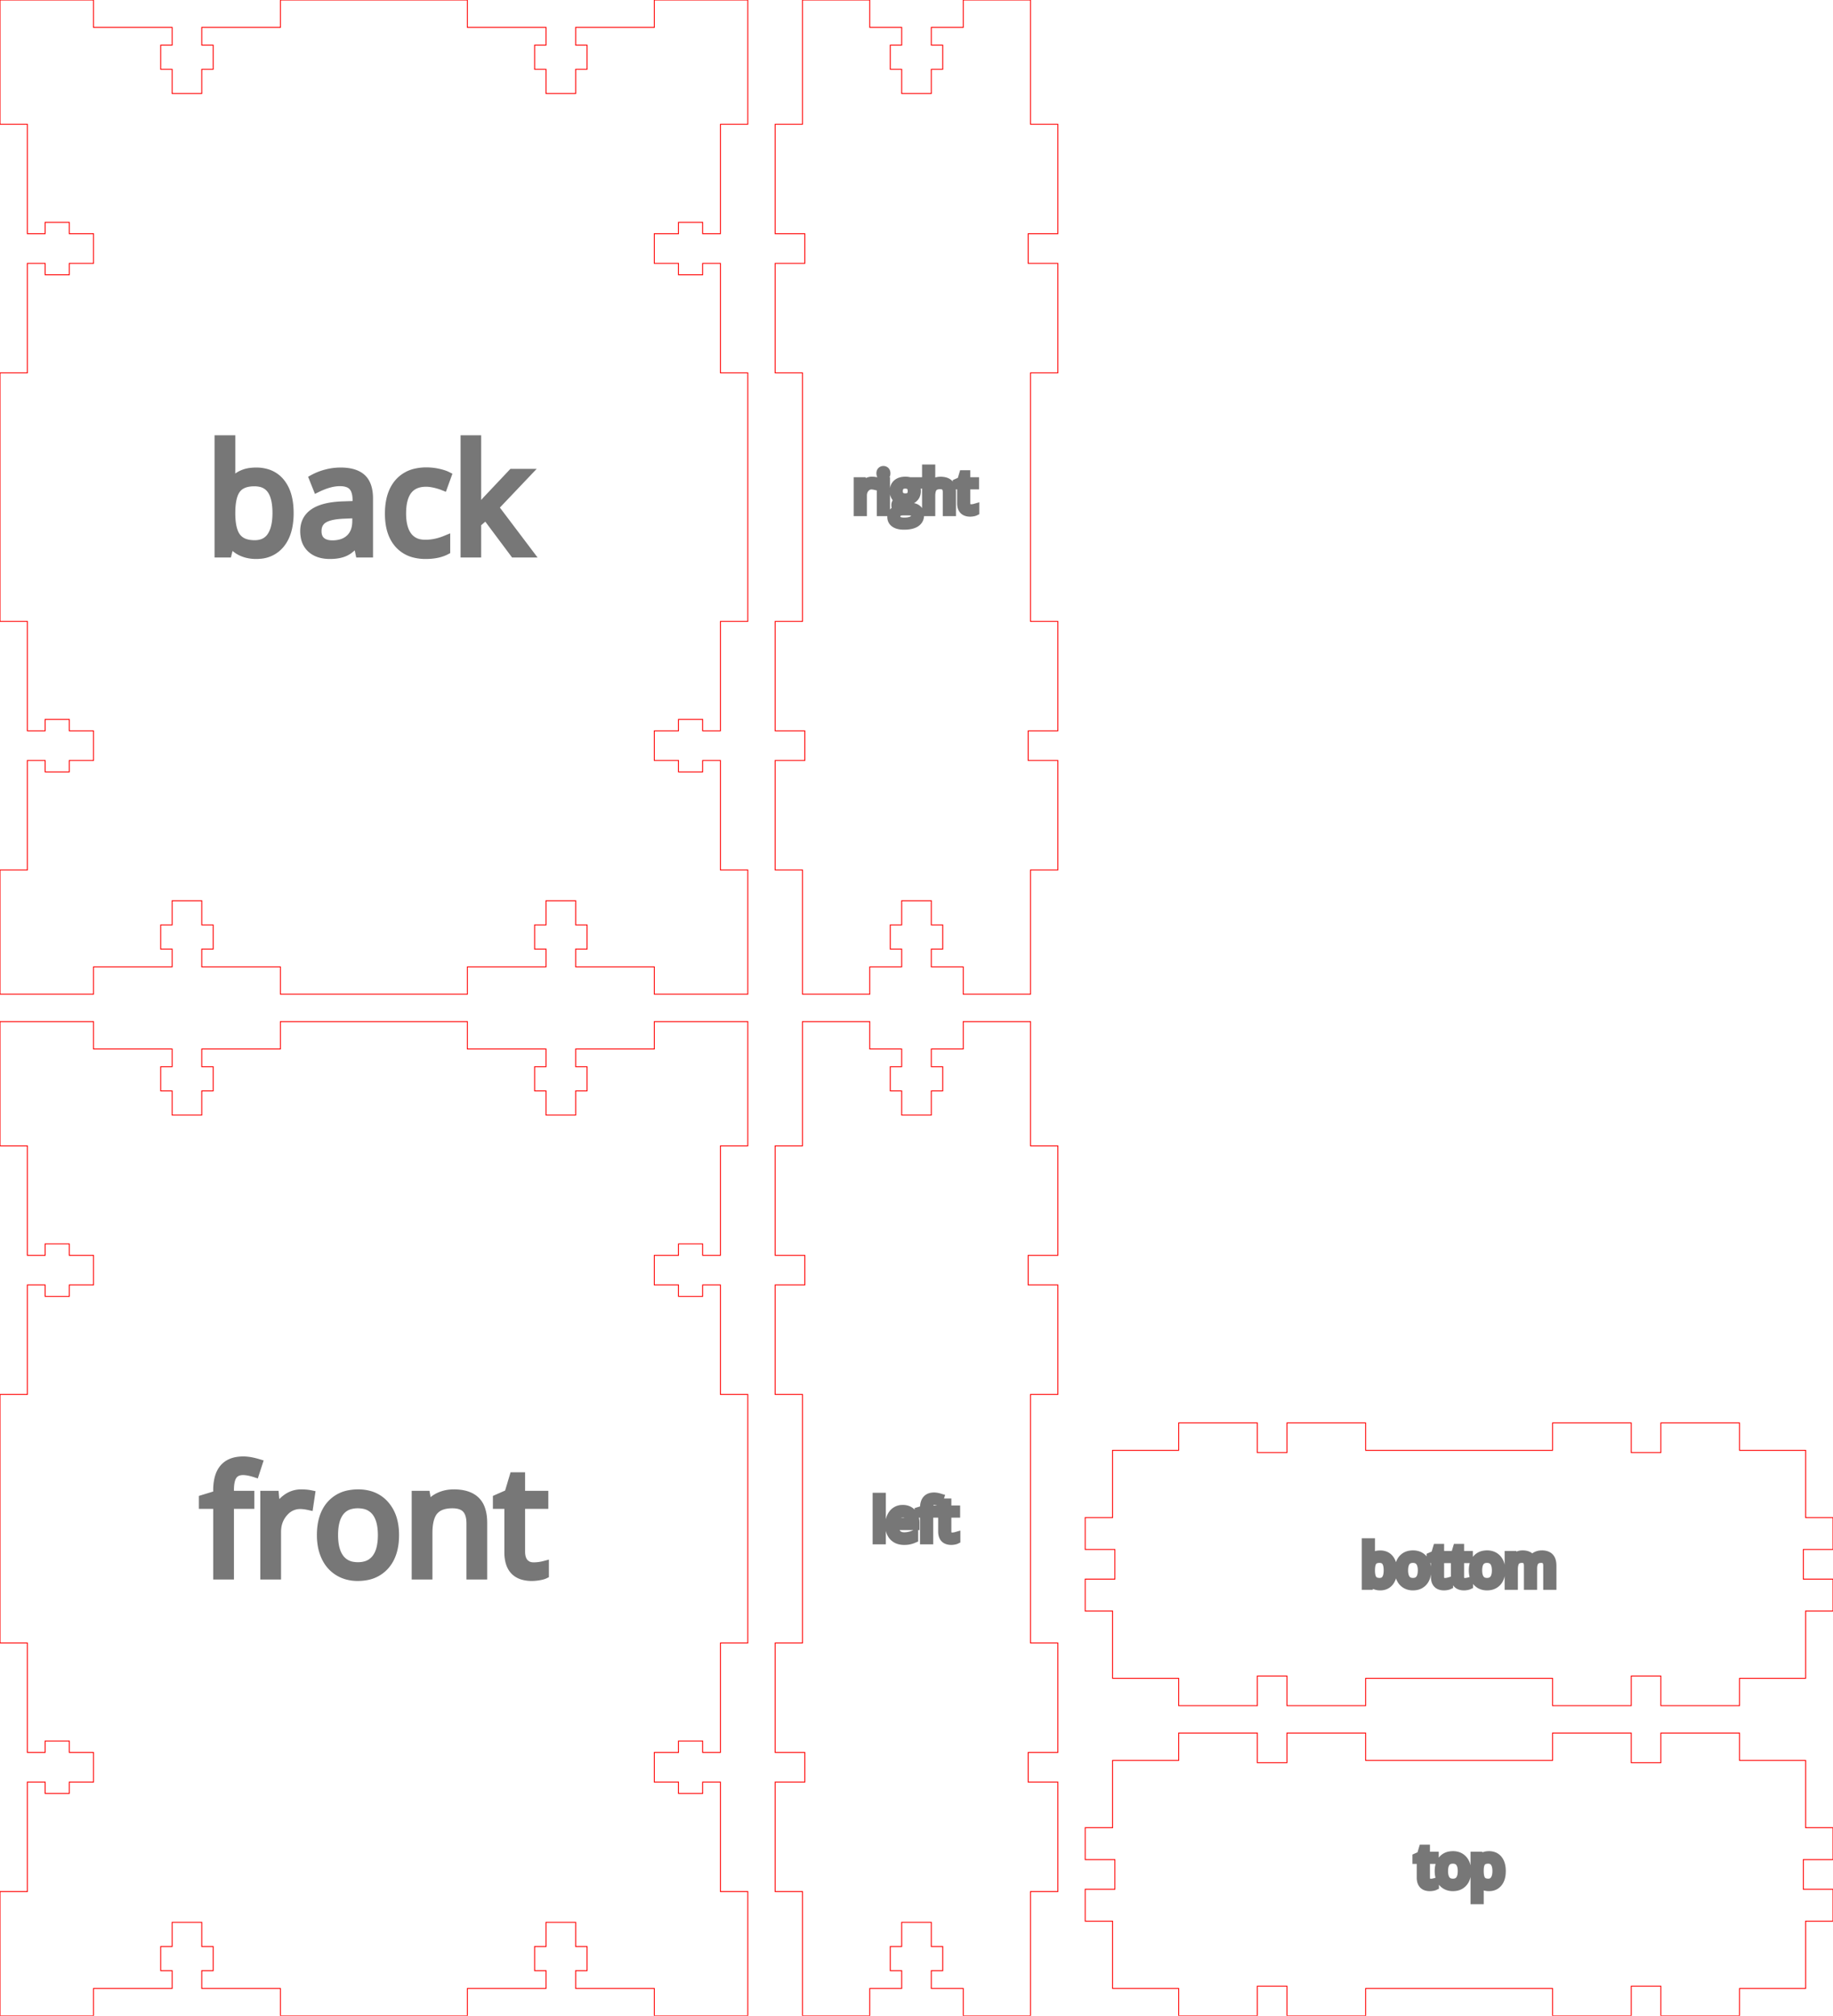 <svg width="201mm" height="221mm" viewBox="0 0 201 221" xmlns="http://www.w3.org/2000/svg" version="1.1" preserveAspectRatio="xMidYMid meet"><g id="svgGroup" stroke-linecap="round" fill-rule="evenodd" font-size="9pt" stroke="#000" stroke-width="0.25mm" fill="none" style="stroke:#000;stroke-width:0.25mm;fill:none"><path d="M 0 112 L 0 125.625 L 3 125.625 L 3 137.625 L 4.95 137.625 L 4.95 136.375 L 7.6 136.375 L 7.6 137.625 L 10.25 137.625 L 10.25 140.875 L 7.6 140.875 L 7.6 142.125 L 4.95 142.125 L 4.95 140.875 L 3 140.875 L 3 152.875 L 0 152.875 L 0 180.125 L 3 180.125 L 3 192.125 L 4.95 192.125 L 4.95 190.875 L 7.6 190.875 L 7.6 192.125 L 10.25 192.125 L 10.25 195.375 L 7.6 195.375 L 7.6 196.625 L 4.95 196.625 L 4.95 195.375 L 3 195.375 L 3 207.375 L 0 207.375 L 0 221 L 10.25 221 L 10.25 218 L 18.875 218 L 18.875 216.05 L 17.625 216.05 L 17.625 213.4 L 18.875 213.4 L 18.875 210.75 L 22.125 210.75 L 22.125 213.4 L 23.375 213.4 L 23.375 216.05 L 22.125 216.05 L 22.125 218 L 30.75 218 L 30.75 221 L 51.25 221 L 51.25 218 L 59.875 218 L 59.875 216.05 L 58.625 216.05 L 58.625 213.4 L 59.875 213.4 L 59.875 210.75 L 63.125 210.75 L 63.125 213.4 L 64.375 213.4 L 64.375 216.05 L 63.125 216.05 L 63.125 218 L 71.75 218 L 71.75 221 L 82 221 L 82 207.375 L 79 207.375 L 79 195.375 L 77.05 195.375 L 77.05 196.625 L 74.4 196.625 L 74.4 195.375 L 71.75 195.375 L 71.75 192.125 L 74.4 192.125 L 74.4 190.875 L 77.05 190.875 L 77.05 192.125 L 79 192.125 L 79 180.125 L 82 180.125 L 82 152.875 L 79 152.875 L 79 140.875 L 77.05 140.875 L 77.05 142.125 L 74.4 142.125 L 74.4 140.875 L 71.75 140.875 L 71.75 137.625 L 74.4 137.625 L 74.4 136.375 L 77.05 136.375 L 77.05 137.625 L 79 137.625 L 79 125.625 L 82 125.625 L 82 112 L 71.75 112 L 71.75 115 L 63.125 115 L 63.125 116.95 L 64.375 116.95 L 64.375 119.6 L 63.125 119.6 L 63.125 122.25 L 59.875 122.25 L 59.875 119.6 L 58.625 119.6 L 58.625 116.95 L 59.875 116.95 L 59.875 115 L 51.25 115 L 51.25 112 L 30.75 112 L 30.75 115 L 22.125 115 L 22.125 116.95 L 23.375 116.95 L 23.375 119.6 L 22.125 119.6 L 22.125 122.25 L 18.875 122.25 L 18.875 119.6 L 17.625 119.6 L 17.625 116.95 L 18.875 116.95 L 18.875 115 L 10.25 115 L 10.25 112 L 0 112 Z" id="front_outsideCutPath" stroke="#FF0000" stroke-width="0.1" style="stroke:#FF0000;stroke-width:0.1" vector-effect="non-scaling-stroke"/><path d="M 52.952 172.694 L 51.622 172.694 L 51.622 167.016 Q 51.622 165.943 51.134 165.415 Q 50.645 164.886 49.604 164.886 Q 48.227 164.886 47.586 165.631 Q 46.946 166.376 46.946 168.089 L 46.946 172.694 L 45.617 172.694 L 45.617 163.917 L 46.698 163.917 L 46.914 165.118 L 46.978 165.118 A 2.692 2.692 0 0 1 48.032 164.159 A 3.237 3.237 0 0 1 48.123 164.113 A 3.6 3.6 0 0 1 49.404 163.772 A 4.353 4.353 0 0 1 49.765 163.757 A 5.248 5.248 0 0 1 50.658 163.828 Q 51.594 163.99 52.151 164.522 A 2.304 2.304 0 0 1 52.712 165.403 Q 52.847 165.766 52.906 166.216 A 5.801 5.801 0 0 1 52.952 166.968 L 52.952 172.694 Z M 27.415 163.917 L 27.415 164.95 L 25.181 164.95 L 25.181 172.694 L 23.851 172.694 L 23.851 164.95 L 22.282 164.95 L 22.282 164.35 L 23.851 163.869 L 23.851 163.381 A 5.388 5.388 0 0 1 23.977 162.16 Q 24.366 160.495 25.958 160.206 A 4.04 4.04 0 0 1 26.678 160.146 A 4.281 4.281 0 0 1 27.284 160.192 Q 27.578 160.234 27.906 160.315 A 8.605 8.605 0 0 1 28.312 160.426 L 27.967 161.491 Q 27.421 161.315 26.988 161.264 A 2.859 2.859 0 0 0 26.654 161.243 A 1.793 1.793 0 0 0 26.222 161.292 A 1.151 1.151 0 0 0 25.541 161.743 Q 25.181 162.244 25.181 163.349 L 25.181 163.917 L 27.415 163.917 Z M 59.718 171.597 L 59.718 172.614 Q 59.523 172.708 59.161 172.772 A 4.971 4.971 0 0 1 59.082 172.786 A 5.762 5.762 0 0 1 58.706 172.835 Q 58.529 172.852 58.37 172.854 A 3.405 3.405 0 0 1 58.325 172.854 A 3.472 3.472 0 0 1 57.302 172.716 Q 56.177 172.369 55.883 171.148 A 4.178 4.178 0 0 1 55.778 170.171 L 55.778 164.95 L 54.521 164.95 L 54.521 164.31 L 55.778 163.757 L 56.339 161.883 L 57.108 161.883 L 57.108 163.917 L 59.654 163.917 L 59.654 164.95 L 57.108 164.95 L 57.108 170.115 A 2.677 2.677 0 0 0 57.146 170.585 Q 57.192 170.843 57.294 171.048 A 1.289 1.289 0 0 0 57.484 171.333 A 1.235 1.235 0 0 0 58.243 171.737 A 1.777 1.777 0 0 0 58.517 171.757 Q 58.869 171.757 59.198 171.705 Q 59.511 171.655 59.7 171.602 A 1.996 1.996 0 0 0 59.718 171.597 Z M 34.069 163.853 L 33.885 165.086 Q 33.341 164.966 32.924 164.966 A 2.303 2.303 0 0 0 31.222 165.701 A 3.151 3.151 0 0 0 31.102 165.831 A 3.036 3.036 0 0 0 30.37 167.536 A 4.035 4.035 0 0 0 30.346 167.985 L 30.346 172.694 L 29.016 172.694 L 29.016 163.917 L 30.113 163.917 L 30.266 165.543 L 30.33 165.543 A 4.489 4.489 0 0 1 30.832 164.826 A 3.429 3.429 0 0 1 31.507 164.222 A 2.65 2.65 0 0 1 33.02 163.757 Q 33.605 163.757 34.069 163.853 Z M 43.286 168.298 Q 43.286 170.444 42.205 171.649 A 3.544 3.544 0 0 1 40.12 172.779 A 5.162 5.162 0 0 1 39.218 172.854 A 4.269 4.269 0 0 1 37.978 172.679 A 3.701 3.701 0 0 1 37.128 172.301 A 3.599 3.599 0 0 1 35.816 170.905 A 4.369 4.369 0 0 1 35.719 170.716 A 4.918 4.918 0 0 1 35.306 169.375 A 6.65 6.65 0 0 1 35.222 168.298 Q 35.222 166.151 36.295 164.954 A 3.516 3.516 0 0 1 38.347 163.837 A 5.163 5.163 0 0 1 39.274 163.757 A 4.467 4.467 0 0 1 40.586 163.94 A 3.48 3.48 0 0 1 42.201 164.982 A 4.139 4.139 0 0 1 43.105 166.735 Q 43.286 167.444 43.286 168.298 Z M 36.6 168.298 A 6.732 6.732 0 0 0 36.664 169.259 Q 36.734 169.747 36.883 170.143 A 2.789 2.789 0 0 0 37.272 170.86 A 2.179 2.179 0 0 0 38.691 171.696 A 3.301 3.301 0 0 0 39.25 171.741 A 3.088 3.088 0 0 0 40.065 171.64 A 2.149 2.149 0 0 0 41.232 170.864 A 2.854 2.854 0 0 0 41.677 169.999 Q 41.909 169.288 41.909 168.298 Q 41.909 166.624 41.232 165.755 A 2.187 2.187 0 0 0 39.873 164.944 A 3.353 3.353 0 0 0 39.234 164.886 A 3.164 3.164 0 0 0 38.447 164.979 A 2.117 2.117 0 0 0 37.264 165.743 A 2.748 2.748 0 0 0 36.837 166.569 Q 36.6 167.283 36.6 168.298 Z" id="front_labelLayer" stroke="#777777" fill="#777777" style="stroke:#777777;fill:#777777" vector-effect="non-scaling-stroke"/><path d="M 88 112 L 88 125.625 L 85 125.625 L 85 137.625 L 88.25 137.625 L 88.25 139.25 L 88.25 140.875 L 85 140.875 L 85 152.875 L 88 152.875 L 88 180.125 L 85 180.125 L 85 192.125 L 88.25 192.125 L 88.25 193.75 L 88.25 195.375 L 85 195.375 L 85 207.375 L 88 207.375 L 88 221 L 95.375 221 L 95.375 218 L 98.875 218 L 98.875 216.05 L 97.625 216.05 L 97.625 213.4 L 98.875 213.4 L 98.875 210.75 L 102.125 210.75 L 102.125 213.4 L 103.375 213.4 L 103.375 216.05 L 102.125 216.05 L 102.125 218 L 105.625 218 L 105.625 221 L 113 221 L 113 207.375 L 116 207.375 L 116 195.375 L 112.75 195.375 L 112.75 193.75 L 112.75 192.125 L 116 192.125 L 116 180.125 L 113 180.125 L 113 152.875 L 116 152.875 L 116 140.875 L 112.75 140.875 L 112.75 139.25 L 112.75 137.625 L 116 137.625 L 116 125.625 L 113 125.625 L 113 112 L 105.625 112 L 105.625 115 L 102.125 115 L 102.125 116.95 L 103.375 116.95 L 103.375 119.6 L 102.125 119.6 L 102.125 122.25 L 98.875 122.25 L 98.875 119.6 L 97.625 119.6 L 97.625 116.95 L 98.875 116.95 L 98.875 115 L 95.375 115 L 95.375 112 L 88 112 Z" id="left_outsideCutPath" stroke="#FF0000" stroke-width="0.1" style="stroke:#FF0000;stroke-width:0.1" vector-effect="non-scaling-stroke"/><path d="M 102.705 165.524 L 102.705 165.914 L 101.861 165.914 L 101.861 168.842 L 101.358 168.842 L 101.358 165.914 L 100.765 165.914 L 100.765 165.687 L 101.358 165.505 L 101.358 165.321 A 2.037 2.037 0 0 1 101.406 164.859 Q 101.553 164.23 102.155 164.121 A 1.527 1.527 0 0 1 102.427 164.098 A 1.618 1.618 0 0 1 102.656 164.115 Q 102.767 164.131 102.891 164.162 A 3.253 3.253 0 0 1 103.044 164.204 L 102.914 164.606 Q 102.708 164.54 102.544 164.52 A 1.081 1.081 0 0 0 102.418 164.512 A 0.678 0.678 0 0 0 102.254 164.531 A 0.435 0.435 0 0 0 101.997 164.702 Q 101.873 164.873 101.862 165.233 A 2.373 2.373 0 0 0 101.861 165.309 L 101.861 165.524 L 102.705 165.524 Z M 100.353 166.956 L 100.353 167.273 L 98.068 167.273 A 2.017 2.017 0 0 0 98.103 167.611 Q 98.139 167.795 98.212 167.94 A 0.944 0.944 0 0 0 98.363 168.16 A 0.913 0.913 0 0 0 98.842 168.431 A 1.384 1.384 0 0 0 99.151 168.463 A 2.654 2.654 0 0 0 100.145 168.266 A 3.043 3.043 0 0 0 100.211 168.239 L 100.211 168.687 Q 99.944 168.802 99.707 168.852 A 2.11 2.11 0 0 1 99.498 168.885 Q 99.394 168.896 99.278 168.9 A 4.094 4.094 0 0 1 99.133 168.902 A 1.953 1.953 0 0 1 98.644 168.844 A 1.383 1.383 0 0 1 97.972 168.454 A 1.479 1.479 0 0 1 97.618 167.804 Q 97.557 167.574 97.548 167.301 A 2.871 2.871 0 0 1 97.547 167.21 A 2.639 2.639 0 0 1 97.596 166.687 Q 97.686 166.242 97.942 165.935 A 1.288 1.288 0 0 1 98.88 165.467 A 1.777 1.777 0 0 1 99.003 165.463 A 1.531 1.531 0 0 1 99.434 165.521 A 1.165 1.165 0 0 1 99.99 165.873 Q 100.353 166.283 100.353 166.956 Z M 104.837 168.427 L 104.837 168.811 Q 104.763 168.847 104.626 168.871 A 1.877 1.877 0 0 1 104.596 168.876 A 2.178 2.178 0 0 1 104.454 168.895 Q 104.387 168.901 104.327 168.902 A 1.287 1.287 0 0 1 104.31 168.902 Q 103.347 168.902 103.347 167.888 L 103.347 165.914 L 102.872 165.914 L 102.872 165.672 L 103.347 165.463 L 103.559 164.755 L 103.85 164.755 L 103.85 165.524 L 104.812 165.524 L 104.812 165.914 L 103.85 165.914 L 103.85 167.867 A 1.012 1.012 0 0 0 103.864 168.044 Q 103.882 168.142 103.92 168.219 A 0.487 0.487 0 0 0 103.992 168.327 A 0.467 0.467 0 0 0 104.279 168.48 A 0.672 0.672 0 0 0 104.383 168.487 A 1.65 1.65 0 0 0 104.624 168.47 A 1.522 1.522 0 0 0 104.64 168.468 Q 104.764 168.448 104.837 168.427 Z M 96.666 164.131 L 96.666 168.842 L 96.163 168.842 L 96.163 164.131 L 96.666 164.131 Z M 98.08 166.865 L 99.814 166.865 A 1.712 1.712 0 0 0 99.794 166.589 Q 99.748 166.31 99.602 166.137 Q 99.39 165.884 98.997 165.884 A 0.991 0.991 0 0 0 98.711 165.923 A 0.765 0.765 0 0 0 98.36 166.144 A 0.993 0.993 0 0 0 98.162 166.477 Q 98.1 166.649 98.08 166.865 Z" id="left_labelLayer" stroke="#777777" fill="#777777" style="stroke:#777777;fill:#777777" vector-effect="non-scaling-stroke"/><path d="M 122 193 L 122 200.375 L 119 200.375 L 119 203.875 L 122.25 203.875 L 122.25 205.5 L 122.25 207.125 L 119 207.125 L 119 210.625 L 122 210.625 L 122 218 L 129.25 218 L 129.25 221 L 137.875 221 L 137.875 217.75 L 139.5 217.75 L 141.125 217.75 L 141.125 221 L 149.75 221 L 149.75 218 L 170.25 218 L 170.25 221 L 178.875 221 L 178.875 217.75 L 180.5 217.75 L 182.125 217.75 L 182.125 221 L 190.75 221 L 190.75 218 L 198 218 L 198 210.625 L 201 210.625 L 201 207.125 L 197.75 207.125 L 197.75 205.5 L 197.75 203.875 L 201 203.875 L 201 200.375 L 198 200.375 L 198 193 L 190.75 193 L 190.75 190 L 182.125 190 L 182.125 193.25 L 180.5 193.25 L 178.875 193.25 L 178.875 190 L 170.25 190 L 170.25 193 L 149.75 193 L 149.75 190 L 141.125 190 L 141.125 193.25 L 139.5 193.25 L 137.875 193.25 L 137.875 190 L 129.25 190 L 129.25 193 L 122 193 Z" id="top_outsideCutPath" stroke="#FF0000" stroke-width="0.1" style="stroke:#FF0000;stroke-width:0.1" vector-effect="non-scaling-stroke"/><path d="M 162.228 206.372 L 162.192 206.372 A 4.756 4.756 0 0 1 162.223 206.723 A 3.985 3.985 0 0 1 162.228 206.923 L 162.228 208.288 L 161.726 208.288 L 161.726 203.481 L 162.134 203.481 L 162.204 203.935 L 162.228 203.935 A 1.353 1.353 0 0 1 162.424 203.713 A 1.046 1.046 0 0 1 162.679 203.541 A 1.259 1.259 0 0 1 163.04 203.436 A 1.629 1.629 0 0 1 163.27 203.42 A 1.54 1.54 0 0 1 163.705 203.478 A 1.139 1.139 0 0 1 164.288 203.871 Q 164.581 204.24 164.635 204.851 A 3.272 3.272 0 0 1 164.647 205.137 Q 164.647 205.954 164.282 206.407 A 1.19 1.19 0 0 1 163.437 206.851 A 1.704 1.704 0 0 1 163.27 206.859 A 1.524 1.524 0 0 1 162.886 206.813 A 1.326 1.326 0 0 1 162.678 206.74 Q 162.41 206.62 162.228 206.372 Z M 157.318 206.384 L 157.318 206.768 Q 157.244 206.804 157.107 206.828 A 1.877 1.877 0 0 1 157.077 206.834 A 2.178 2.178 0 0 1 156.935 206.852 Q 156.868 206.858 156.808 206.859 A 1.287 1.287 0 0 1 156.791 206.859 Q 155.828 206.859 155.828 205.845 L 155.828 203.871 L 155.353 203.871 L 155.353 203.629 L 155.828 203.42 L 156.04 202.712 L 156.331 202.712 L 156.331 203.481 L 157.294 203.481 L 157.294 203.871 L 156.331 203.871 L 156.331 205.824 A 1.012 1.012 0 0 0 156.345 206.002 Q 156.363 206.099 156.401 206.176 A 0.487 0.487 0 0 0 156.473 206.284 A 0.467 0.467 0 0 0 156.76 206.437 A 0.672 0.672 0 0 0 156.864 206.445 A 1.65 1.65 0 0 0 157.105 206.427 A 1.522 1.522 0 0 0 157.121 206.425 Q 157.245 206.405 157.318 206.384 Z M 160.436 206.404 A 1.402 1.402 0 0 0 160.603 206.174 Q 160.845 205.761 160.845 205.137 Q 160.845 204.347 160.434 203.883 A 1.316 1.316 0 0 0 159.824 203.489 A 1.689 1.689 0 0 0 159.328 203.42 A 1.952 1.952 0 0 0 158.977 203.45 A 1.329 1.329 0 0 0 158.202 203.873 Q 157.796 204.325 157.796 205.137 A 2.514 2.514 0 0 0 157.828 205.544 A 1.859 1.859 0 0 0 157.984 206.051 A 1.652 1.652 0 0 0 158.02 206.123 A 1.361 1.361 0 0 0 158.517 206.65 A 1.399 1.399 0 0 0 158.838 206.793 A 1.614 1.614 0 0 0 159.307 206.859 A 1.951 1.951 0 0 0 159.647 206.831 A 1.34 1.34 0 0 0 160.436 206.404 Z M 158.317 205.137 A 2.545 2.545 0 0 0 158.341 205.5 Q 158.368 205.685 158.424 205.834 A 1.054 1.054 0 0 0 158.571 206.105 A 0.824 0.824 0 0 0 159.108 206.421 A 1.248 1.248 0 0 0 159.319 206.438 A 1.167 1.167 0 0 0 159.627 206.4 A 0.812 0.812 0 0 0 160.068 206.107 Q 160.324 205.775 160.324 205.137 A 2.507 2.507 0 0 0 160.3 204.779 Q 160.274 204.598 160.219 204.45 A 1.035 1.035 0 0 0 160.068 204.176 A 0.827 0.827 0 0 0 159.554 203.869 A 1.267 1.267 0 0 0 159.313 203.847 Q 158.819 203.847 158.568 204.171 Q 158.387 204.404 158.336 204.802 A 2.656 2.656 0 0 0 158.317 205.137 Z M 162.228 205.025 L 162.228 205.137 A 3.323 3.323 0 0 0 162.245 205.48 Q 162.281 205.827 162.396 206.037 A 0.758 0.758 0 0 0 162.461 206.137 A 0.729 0.729 0 0 0 162.831 206.387 Q 162.955 206.426 163.105 206.435 A 1.616 1.616 0 0 0 163.209 206.438 A 0.847 0.847 0 0 0 163.538 206.377 Q 163.728 206.297 163.864 206.117 A 1.002 1.002 0 0 0 163.883 206.09 A 1.215 1.215 0 0 0 164.049 205.735 Q 164.126 205.475 164.126 205.131 A 2.536 2.536 0 0 0 164.102 204.771 Q 164.05 204.406 163.883 204.179 A 0.782 0.782 0 0 0 163.311 203.853 A 1.081 1.081 0 0 0 163.197 203.847 A 1.448 1.448 0 0 0 162.926 203.871 Q 162.776 203.899 162.66 203.963 A 0.664 0.664 0 0 0 162.461 204.129 A 0.861 0.861 0 0 0 162.327 204.374 Q 162.232 204.631 162.228 205.025 Z" id="top_labelLayer" stroke="#777777" fill="#777777" style="stroke:#777777;fill:#777777" vector-effect="non-scaling-stroke"/><path d="M 0 0 L 0 13.625 L 3 13.625 L 3 25.625 L 4.95 25.625 L 4.95 24.375 L 7.6 24.375 L 7.6 25.625 L 10.25 25.625 L 10.25 28.875 L 7.6 28.875 L 7.6 30.125 L 4.95 30.125 L 4.95 28.875 L 3 28.875 L 3 40.875 L 0 40.875 L 0 68.125 L 3 68.125 L 3 80.125 L 4.95 80.125 L 4.95 78.875 L 7.6 78.875 L 7.6 80.125 L 10.25 80.125 L 10.25 83.375 L 7.6 83.375 L 7.6 84.625 L 4.95 84.625 L 4.95 83.375 L 3 83.375 L 3 95.375 L 0 95.375 L 0 109 L 10.25 109 L 10.25 106 L 18.875 106 L 18.875 104.05 L 17.625 104.05 L 17.625 101.4 L 18.875 101.4 L 18.875 98.75 L 22.125 98.75 L 22.125 101.4 L 23.375 101.4 L 23.375 104.05 L 22.125 104.05 L 22.125 106 L 30.75 106 L 30.75 109 L 51.25 109 L 51.25 106 L 59.875 106 L 59.875 104.05 L 58.625 104.05 L 58.625 101.4 L 59.875 101.4 L 59.875 98.75 L 63.125 98.75 L 63.125 101.4 L 64.375 101.4 L 64.375 104.05 L 63.125 104.05 L 63.125 106 L 71.75 106 L 71.75 109 L 82 109 L 82 95.375 L 79 95.375 L 79 83.375 L 77.05 83.375 L 77.05 84.625 L 74.4 84.625 L 74.4 83.375 L 71.75 83.375 L 71.75 80.125 L 74.4 80.125 L 74.4 78.875 L 77.05 78.875 L 77.05 80.125 L 79 80.125 L 79 68.125 L 82 68.125 L 82 40.875 L 79 40.875 L 79 28.875 L 77.05 28.875 L 77.05 30.125 L 74.4 30.125 L 74.4 28.875 L 71.75 28.875 L 71.75 25.625 L 74.4 25.625 L 74.4 24.375 L 77.05 24.375 L 77.05 25.625 L 79 25.625 L 79 13.625 L 82 13.625 L 82 0 L 71.75 0 L 71.75 3 L 63.125 3 L 63.125 4.95 L 64.375 4.95 L 64.375 7.6 L 63.125 7.6 L 63.125 10.25 L 59.875 10.25 L 59.875 7.6 L 58.625 7.6 L 58.625 4.95 L 59.875 4.95 L 59.875 3 L 51.25 3 L 51.25 0 L 30.75 0 L 30.75 3 L 22.125 3 L 22.125 4.95 L 23.375 4.95 L 23.375 7.6 L 22.125 7.6 L 22.125 10.25 L 18.875 10.25 L 18.875 7.6 L 17.625 7.6 L 17.625 4.95 L 18.875 4.95 L 18.875 3 L 10.25 3 L 10.25 0 L 0 0 Z" id="back_outsideCutPath" stroke="#FF0000" stroke-width="0.1" style="stroke:#FF0000;stroke-width:0.1" vector-effect="non-scaling-stroke"/><path d="M 52.227 56.158 L 52.291 56.158 A 7.869 7.869 0 0 1 52.486 55.894 Q 52.71 55.603 53.03 55.231 A 28.564 28.564 0 0 1 53.34 54.876 L 56.175 51.873 L 57.752 51.873 L 54.197 55.613 L 58.001 60.65 L 56.391 60.65 L 53.292 56.502 L 52.291 57.367 L 52.291 60.65 L 50.978 60.65 L 50.978 48.19 L 52.291 48.19 L 52.291 54.796 A 8.858 8.858 0 0 1 52.287 55.046 Q 52.275 55.467 52.227 56.158 Z M 25.329 59.521 L 25.233 59.521 L 24.952 60.65 L 23.999 60.65 L 23.999 48.19 L 25.329 48.19 L 25.329 51.217 A 27.715 27.715 0 0 1 25.314 52.153 Q 25.299 52.596 25.269 52.99 A 16.623 16.623 0 0 1 25.265 53.042 L 25.329 53.042 A 3.022 3.022 0 0 1 27.535 51.761 A 4.54 4.54 0 0 1 28.083 51.729 A 4.063 4.063 0 0 1 29.227 51.882 A 3.041 3.041 0 0 1 30.77 52.91 A 3.917 3.917 0 0 1 31.457 54.233 Q 31.626 54.778 31.689 55.431 A 8.532 8.532 0 0 1 31.727 56.254 A 7.794 7.794 0 0 1 31.624 57.565 Q 31.504 58.264 31.246 58.824 A 3.736 3.736 0 0 1 30.762 59.613 A 3.147 3.147 0 0 1 28.525 60.789 A 4.508 4.508 0 0 1 28.083 60.81 A 4.032 4.032 0 0 1 27.07 60.687 A 3.508 3.508 0 0 1 26.518 60.494 Q 25.809 60.177 25.329 59.521 Z M 40.431 60.65 L 39.446 60.65 L 39.182 59.401 L 39.118 59.401 A 5.511 5.511 0 0 1 38.672 59.9 Q 38.432 60.136 38.193 60.3 A 2.449 2.449 0 0 1 37.809 60.518 A 3.065 3.065 0 0 1 37.176 60.718 Q 36.868 60.781 36.513 60.801 A 5.982 5.982 0 0 1 36.179 60.81 Q 34.874 60.81 34.133 60.137 A 2.185 2.185 0 0 1 33.474 58.985 A 3.345 3.345 0 0 1 33.393 58.224 Q 33.393 55.651 37.375 55.448 A 12.984 12.984 0 0 1 37.645 55.437 L 39.134 55.389 L 39.134 54.844 A 3.818 3.818 0 0 0 39.097 54.292 Q 39.056 54.01 38.968 53.783 A 1.484 1.484 0 0 0 38.69 53.319 A 1.349 1.349 0 0 0 38.137 52.958 Q 37.916 52.878 37.642 52.846 A 3.284 3.284 0 0 0 37.268 52.826 Q 36.171 52.826 34.786 53.499 L 34.378 52.482 Q 35.026 52.13 35.799 51.929 A 6.156 6.156 0 0 1 37.348 51.729 A 5.614 5.614 0 0 1 38.204 51.79 Q 39.141 51.935 39.675 52.426 Q 40.268 52.972 40.396 54.036 A 5.231 5.231 0 0 1 40.431 54.66 L 40.431 60.65 Z M 49.024 52.17 L 48.615 53.299 Q 48.175 53.123 47.654 53.006 A 5.491 5.491 0 0 0 47.237 52.929 Q 47.033 52.9 46.852 52.893 A 2.947 2.947 0 0 0 46.734 52.89 Q 44.059 52.89 44.059 56.302 A 6.438 6.438 0 0 0 44.123 57.239 Q 44.193 57.714 44.34 58.101 A 2.757 2.757 0 0 0 44.712 58.784 A 2.111 2.111 0 0 0 46.079 59.601 A 3.216 3.216 0 0 0 46.646 59.649 A 5.565 5.565 0 0 0 48.18 59.426 A 6.87 6.87 0 0 0 48.896 59.176 L 48.896 60.354 Q 48.139 60.746 47.046 60.801 A 7.29 7.29 0 0 1 46.678 60.81 A 4.968 4.968 0 0 1 45.469 60.671 A 3.369 3.369 0 0 1 43.727 59.637 Q 42.824 58.624 42.701 56.884 A 8.038 8.038 0 0 1 42.682 56.318 Q 42.682 54.723 43.238 53.654 A 3.665 3.665 0 0 1 43.743 52.914 A 3.442 3.442 0 0 1 45.627 51.83 A 5.218 5.218 0 0 1 46.766 51.713 Q 47.398 51.713 48.031 51.849 A 6.635 6.635 0 0 1 48.4 51.939 Q 48.77 52.041 49.016 52.166 A 1.966 1.966 0 0 1 49.024 52.17 Z M 27.891 52.842 Q 26.53 52.842 25.929 53.623 A 2.276 2.276 0 0 0 25.6 54.251 Q 25.329 55.011 25.329 56.254 A 8.789 8.789 0 0 0 25.372 57.162 Q 25.468 58.079 25.774 58.636 A 2.005 2.005 0 0 0 25.945 58.9 A 1.928 1.928 0 0 0 26.924 59.56 Q 27.251 59.663 27.649 59.688 A 4.274 4.274 0 0 0 27.923 59.697 A 2.65 2.65 0 0 0 28.676 59.596 A 1.912 1.912 0 0 0 29.749 58.804 A 3.051 3.051 0 0 0 30.127 57.987 Q 30.245 57.6 30.301 57.13 A 7.617 7.617 0 0 0 30.35 56.238 A 7.854 7.854 0 0 0 30.302 55.343 Q 30.181 54.287 29.749 53.683 A 1.939 1.939 0 0 0 28.515 52.902 A 3.074 3.074 0 0 0 27.891 52.842 Z M 39.102 57.126 L 39.102 56.334 L 37.773 56.39 Q 36.449 56.437 35.742 56.749 A 2.042 2.042 0 0 0 35.487 56.882 A 1.418 1.418 0 0 0 34.811 57.911 A 2.1 2.1 0 0 0 34.786 58.24 Q 34.786 58.873 35.123 59.241 A 1.184 1.184 0 0 0 35.222 59.337 Q 35.599 59.662 36.236 59.706 A 2.99 2.99 0 0 0 36.444 59.713 A 3.66 3.66 0 0 0 37.234 59.633 Q 37.785 59.511 38.191 59.205 A 2.219 2.219 0 0 0 38.393 59.032 Q 39.102 58.352 39.102 57.126 Z" id="back_labelLayer" stroke="#777777" fill="#777777" style="stroke:#777777;fill:#777777" vector-effect="non-scaling-stroke"/><path d="M 88 0 L 88 13.625 L 85 13.625 L 85 25.625 L 88.25 25.625 L 88.25 27.25 L 88.25 28.875 L 85 28.875 L 85 40.875 L 88 40.875 L 88 68.125 L 85 68.125 L 85 80.125 L 88.25 80.125 L 88.25 81.75 L 88.25 83.375 L 85 83.375 L 85 95.375 L 88 95.375 L 88 109 L 95.375 109 L 95.375 106 L 98.875 106 L 98.875 104.05 L 97.625 104.05 L 97.625 101.4 L 98.875 101.4 L 98.875 98.75 L 102.125 98.75 L 102.125 101.4 L 103.375 101.4 L 103.375 104.05 L 102.125 104.05 L 102.125 106 L 105.625 106 L 105.625 109 L 113 109 L 113 95.375 L 116 95.375 L 116 83.375 L 112.75 83.375 L 112.75 81.75 L 112.75 80.125 L 116 80.125 L 116 68.125 L 113 68.125 L 113 40.875 L 116 40.875 L 116 28.875 L 112.75 28.875 L 112.75 27.25 L 112.75 25.625 L 116 25.625 L 116 13.625 L 113 13.625 L 113 0 L 105.625 0 L 105.625 3 L 102.125 3 L 102.125 4.95 L 103.375 4.95 L 103.375 7.6 L 102.125 7.6 L 102.125 10.25 L 98.875 10.25 L 98.875 7.6 L 97.625 7.6 L 97.625 4.95 L 98.875 4.95 L 98.875 3 L 95.375 3 L 95.375 0 L 88 0 Z" id="right_outsideCutPath" stroke="#FF0000" stroke-width="0.1" style="stroke:#FF0000;stroke-width:0.1" vector-effect="non-scaling-stroke"/><path d="M 104.355 56.111 L 103.853 56.111 L 103.853 53.964 A 1.421 1.421 0 0 0 103.837 53.741 Q 103.798 53.499 103.668 53.359 Q 103.483 53.159 103.09 53.159 A 1.521 1.521 0 0 0 102.806 53.184 Q 102.648 53.214 102.527 53.28 A 0.704 0.704 0 0 0 102.325 53.443 Q 102.085 53.728 102.085 54.376 L 102.085 56.111 L 101.582 56.111 L 101.582 51.4 L 102.085 51.4 L 102.085 52.826 A 4.521 4.521 0 0 1 102.082 52.999 Q 102.079 53.081 102.072 53.151 A 1.966 1.966 0 0 1 102.061 53.253 L 102.091 53.253 A 1.004 1.004 0 0 1 102.443 52.914 A 1.227 1.227 0 0 1 102.513 52.876 A 1.29 1.29 0 0 1 102.937 52.75 A 1.631 1.631 0 0 1 103.138 52.738 A 2.039 2.039 0 0 1 103.481 52.765 Q 103.84 52.826 104.051 53.027 A 0.875 0.875 0 0 1 104.267 53.366 Q 104.319 53.507 104.34 53.682 A 2.173 2.173 0 0 1 104.355 53.946 L 104.355 56.111 Z M 99.754 52.793 L 100.901 52.793 L 100.901 53.11 L 100.287 53.183 Q 100.371 53.289 100.438 53.46 A 0.967 0.967 0 0 1 100.495 53.691 A 1.242 1.242 0 0 1 100.505 53.846 Q 100.505 54.333 100.172 54.624 A 1.115 1.115 0 0 1 99.733 54.855 Q 99.521 54.915 99.257 54.915 A 1.615 1.615 0 0 1 99.07 54.904 A 1.364 1.364 0 0 1 98.979 54.891 A 0.894 0.894 0 0 0 98.835 54.984 Q 98.76 55.044 98.717 55.113 A 0.378 0.378 0 0 0 98.658 55.317 Q 98.658 55.454 98.77 55.519 Q 98.86 55.571 99.054 55.581 A 1.912 1.912 0 0 0 99.154 55.584 L 99.742 55.584 A 2.057 2.057 0 0 1 100.054 55.606 Q 100.217 55.631 100.349 55.685 A 0.908 0.908 0 0 1 100.57 55.811 A 0.735 0.735 0 0 1 100.843 56.279 A 1.104 1.104 0 0 1 100.859 56.471 A 1.088 1.088 0 0 1 100.797 56.847 Q 100.696 57.121 100.434 57.299 A 1.194 1.194 0 0 1 100.417 57.311 Q 100.109 57.512 99.603 57.573 A 3.983 3.983 0 0 1 99.127 57.6 Q 98.476 57.6 98.124 57.358 Q 97.794 57.131 97.772 56.73 A 1.061 1.061 0 0 1 97.771 56.674 A 0.768 0.768 0 0 1 97.965 56.15 A 0.878 0.878 0 0 1 98.266 55.93 A 1.244 1.244 0 0 1 98.51 55.85 A 0.522 0.522 0 0 1 98.307 55.686 A 0.62 0.62 0 0 1 98.296 55.672 A 0.466 0.466 0 0 1 98.211 55.42 A 0.577 0.577 0 0 1 98.21 55.39 A 0.575 0.575 0 0 1 98.239 55.205 A 0.509 0.509 0 0 1 98.307 55.072 Q 98.38 54.969 98.517 54.871 A 1.579 1.579 0 0 1 98.612 54.809 A 0.881 0.881 0 0 1 98.23 54.502 A 1.092 1.092 0 0 1 98.193 54.449 A 1.039 1.039 0 0 1 98.034 53.948 A 1.268 1.268 0 0 1 98.031 53.867 A 1.452 1.452 0 0 1 98.069 53.524 A 0.955 0.955 0 0 1 98.358 53.027 A 1.067 1.067 0 0 1 98.768 52.801 Q 98.931 52.751 99.126 52.737 A 2.219 2.219 0 0 1 99.285 52.732 A 1.926 1.926 0 0 1 99.539 52.748 A 1.467 1.467 0 0 1 99.754 52.793 Z M 106.913 55.696 L 106.913 56.08 Q 106.84 56.116 106.703 56.14 A 1.877 1.877 0 0 1 106.673 56.145 A 2.178 2.178 0 0 1 106.531 56.164 Q 106.464 56.17 106.404 56.171 A 1.287 1.287 0 0 1 106.387 56.171 Q 105.424 56.171 105.424 55.157 L 105.424 53.183 L 104.949 53.183 L 104.949 52.941 L 105.424 52.732 L 105.636 52.024 L 105.927 52.024 L 105.927 52.793 L 106.889 52.793 L 106.889 53.183 L 105.927 53.183 L 105.927 55.136 A 1.012 1.012 0 0 0 105.941 55.313 Q 105.959 55.411 105.997 55.488 A 0.487 0.487 0 0 0 106.069 55.596 A 0.467 0.467 0 0 0 106.356 55.749 A 0.672 0.672 0 0 0 106.459 55.756 A 1.65 1.65 0 0 0 106.701 55.739 A 1.522 1.522 0 0 0 106.717 55.737 Q 106.841 55.717 106.913 55.696 Z M 95.997 52.768 L 95.927 53.235 A 2.215 2.215 0 0 0 95.768 53.205 Q 95.688 53.194 95.618 53.19 A 1.179 1.179 0 0 0 95.564 53.189 A 0.871 0.871 0 0 0 94.921 53.467 A 1.191 1.191 0 0 0 94.875 53.516 Q 94.589 53.843 94.589 54.33 L 94.589 56.111 L 94.087 56.111 L 94.087 52.793 L 94.501 52.793 L 94.559 53.407 L 94.583 53.407 A 1.697 1.697 0 0 1 94.773 53.136 A 1.296 1.296 0 0 1 95.028 52.908 A 1.002 1.002 0 0 1 95.6 52.732 A 2.307 2.307 0 0 1 95.807 52.741 A 1.684 1.684 0 0 1 95.997 52.768 Z M 97.12 52.793 L 97.12 56.111 L 96.617 56.111 L 96.617 52.793 L 97.12 52.793 Z M 99.581 56.035 L 98.979 56.035 Q 98.728 56.035 98.559 56.123 A 0.589 0.589 0 0 0 98.446 56.198 A 0.53 0.53 0 0 0 98.272 56.499 A 0.804 0.804 0 0 0 98.255 56.668 A 0.505 0.505 0 0 0 98.288 56.855 Q 98.336 56.975 98.453 57.057 A 0.59 0.59 0 0 0 98.482 57.076 Q 98.708 57.215 99.129 57.216 A 2.668 2.668 0 0 0 99.133 57.216 A 3.378 3.378 0 0 0 99.463 57.201 Q 99.794 57.168 100.001 57.065 A 0.835 0.835 0 0 0 100.07 57.026 A 0.733 0.733 0 0 0 100.24 56.884 A 0.549 0.549 0 0 0 100.374 56.513 A 0.68 0.68 0 0 0 100.362 56.378 Q 100.346 56.3 100.31 56.243 A 0.317 0.317 0 0 0 100.208 56.139 A 0.477 0.477 0 0 0 100.095 56.09 Q 99.916 56.035 99.581 56.035 Z M 98.64 54.284 A 0.538 0.538 0 0 0 98.724 54.382 Q 98.902 54.543 99.204 54.559 A 1.294 1.294 0 0 0 99.272 54.561 A 1.095 1.095 0 0 0 99.559 54.526 Q 99.887 54.437 99.975 54.115 A 1.018 1.018 0 0 0 100.008 53.846 A 1.081 1.081 0 0 0 99.971 53.55 Q 99.876 53.218 99.539 53.13 A 1.093 1.093 0 0 0 99.263 53.098 Q 98.992 53.098 98.816 53.21 A 0.578 0.578 0 0 0 98.718 53.289 Q 98.528 53.48 98.528 53.855 Q 98.528 54.118 98.64 54.284 Z M 96.582 51.801 A 0.557 0.557 0 0 0 96.575 51.893 A 0.593 0.593 0 0 0 96.578 51.95 Q 96.583 52.001 96.597 52.042 A 0.259 0.259 0 0 0 96.66 52.146 A 0.282 0.282 0 0 0 96.762 52.211 A 0.319 0.319 0 0 0 96.872 52.229 Q 96.993 52.229 97.081 52.146 Q 97.168 52.063 97.168 51.893 Q 97.168 51.724 97.081 51.642 Q 96.993 51.56 96.872 51.56 A 0.384 0.384 0 0 0 96.846 51.561 A 0.291 0.291 0 0 0 96.66 51.641 A 0.235 0.235 0 0 0 96.608 51.714 Q 96.59 51.753 96.582 51.801 Z" id="right_labelLayer" stroke="#777777" fill="#777777" style="stroke:#777777;fill:#777777" vector-effect="non-scaling-stroke"/><path d="M 122 159 L 122 166.375 L 119 166.375 L 119 169.875 L 122.25 169.875 L 122.25 171.5 L 122.25 173.125 L 119 173.125 L 119 176.625 L 122 176.625 L 122 184 L 129.25 184 L 129.25 187 L 137.875 187 L 137.875 183.75 L 139.5 183.75 L 141.125 183.75 L 141.125 187 L 149.75 187 L 149.75 184 L 170.25 184 L 170.25 187 L 178.875 187 L 178.875 183.75 L 180.5 183.75 L 182.125 183.75 L 182.125 187 L 190.75 187 L 190.75 184 L 198 184 L 198 176.625 L 201 176.625 L 201 173.125 L 197.75 173.125 L 197.75 171.5 L 197.75 169.875 L 201 169.875 L 201 166.375 L 198 166.375 L 198 159 L 190.75 159 L 190.75 156 L 182.125 156 L 182.125 159.25 L 180.5 159.25 L 178.875 159.25 L 178.875 156 L 170.25 156 L 170.25 159 L 149.75 159 L 149.75 156 L 141.125 156 L 141.125 159.25 L 139.5 159.25 L 137.875 159.25 L 137.875 156 L 129.25 156 L 129.25 159 L 122 159 Z" id="bottom_outsideCutPath" stroke="#FF0000" stroke-width="0.1" style="stroke:#FF0000;stroke-width:0.1" vector-effect="non-scaling-stroke"/><path d="M 170.199 173.825 L 169.697 173.825 L 169.697 171.666 Q 169.697 171.418 169.63 171.247 A 0.607 0.607 0 0 0 169.527 171.072 A 0.529 0.529 0 0 0 169.281 170.913 Q 169.159 170.873 169 170.873 A 1.293 1.293 0 0 0 168.737 170.898 Q 168.581 170.931 168.463 171.006 A 0.665 0.665 0 0 0 168.307 171.143 A 0.83 0.83 0 0 0 168.166 171.398 Q 168.084 171.629 168.083 171.967 A 2.77 2.77 0 0 0 168.083 171.972 L 168.083 173.825 L 167.58 173.825 L 167.58 171.666 Q 167.58 171.418 167.514 171.247 A 0.607 0.607 0 0 0 167.411 171.072 Q 167.241 170.873 166.881 170.873 Q 166.552 170.873 166.345 171.011 A 0.659 0.659 0 0 0 166.189 171.156 Q 165.99 171.413 165.972 171.967 A 3.499 3.499 0 0 0 165.97 172.084 L 165.97 173.825 L 165.467 173.825 L 165.467 170.507 L 165.876 170.507 L 165.958 170.961 L 165.982 170.961 A 0.988 0.988 0 0 1 166.383 170.583 A 1.193 1.193 0 0 1 166.854 170.45 A 1.441 1.441 0 0 1 166.963 170.446 A 1.645 1.645 0 0 1 167.333 170.485 Q 167.803 170.594 167.98 171.009 L 168.004 171.009 A 1.049 1.049 0 0 1 168.399 170.617 A 1.26 1.26 0 0 1 168.434 170.598 A 1.272 1.272 0 0 1 168.901 170.456 A 1.586 1.586 0 0 1 169.076 170.446 A 1.747 1.747 0 0 1 169.393 170.473 Q 169.569 170.506 169.706 170.578 A 0.828 0.828 0 0 1 169.919 170.736 Q 170.199 171.025 170.199 171.66 L 170.199 173.825 Z M 150.303 173.398 L 150.267 173.398 L 150.161 173.825 L 149.801 173.825 L 149.801 169.114 L 150.303 169.114 L 150.303 170.259 A 10.478 10.478 0 0 1 150.298 170.613 Q 150.292 170.78 150.281 170.929 A 6.259 6.259 0 0 1 150.279 170.949 L 150.303 170.949 A 1.143 1.143 0 0 1 151.137 170.465 A 1.716 1.716 0 0 1 151.345 170.452 A 1.536 1.536 0 0 1 151.777 170.51 A 1.15 1.15 0 0 1 152.36 170.899 A 1.481 1.481 0 0 1 152.62 171.399 Q 152.684 171.605 152.708 171.852 A 3.226 3.226 0 0 1 152.722 172.163 Q 152.722 172.98 152.357 173.433 A 1.19 1.19 0 0 1 151.512 173.877 A 1.704 1.704 0 0 1 151.345 173.885 A 1.524 1.524 0 0 1 150.962 173.839 A 1.326 1.326 0 0 1 150.753 173.766 Q 150.485 173.646 150.303 173.398 Z M 158.871 173.41 L 158.871 173.795 Q 158.797 173.83 158.66 173.855 A 1.877 1.877 0 0 1 158.63 173.86 A 2.178 2.178 0 0 1 158.488 173.878 Q 158.421 173.885 158.361 173.885 A 1.287 1.287 0 0 1 158.344 173.885 Q 157.381 173.885 157.381 172.871 L 157.381 170.897 L 156.906 170.897 L 156.906 170.655 L 157.381 170.446 L 157.593 169.738 L 157.884 169.738 L 157.884 170.507 L 158.847 170.507 L 158.847 170.897 L 157.884 170.897 L 157.884 172.85 A 1.012 1.012 0 0 0 157.898 173.028 Q 157.916 173.125 157.954 173.203 A 0.487 0.487 0 0 0 158.026 173.31 A 0.467 0.467 0 0 0 158.313 173.463 A 0.672 0.672 0 0 0 158.417 173.471 A 1.65 1.65 0 0 0 158.658 173.453 A 1.522 1.522 0 0 0 158.674 173.451 Q 158.798 173.431 158.871 173.41 Z M 161.06 173.41 L 161.06 173.795 Q 160.986 173.83 160.849 173.855 A 1.877 1.877 0 0 1 160.819 173.86 A 2.178 2.178 0 0 1 160.677 173.878 Q 160.61 173.885 160.55 173.885 A 1.287 1.287 0 0 1 160.533 173.885 Q 159.57 173.885 159.57 172.871 L 159.57 170.897 L 159.095 170.897 L 159.095 170.655 L 159.57 170.446 L 159.782 169.738 L 160.073 169.738 L 160.073 170.507 L 161.035 170.507 L 161.035 170.897 L 160.073 170.897 L 160.073 172.85 A 1.012 1.012 0 0 0 160.087 173.028 Q 160.105 173.125 160.143 173.203 A 0.487 0.487 0 0 0 160.215 173.31 A 0.467 0.467 0 0 0 160.502 173.463 A 0.672 0.672 0 0 0 160.605 173.471 A 1.65 1.65 0 0 0 160.847 173.453 A 1.522 1.522 0 0 0 160.863 173.451 Q 160.987 173.431 161.06 173.41 Z M 156.055 173.43 A 1.402 1.402 0 0 0 156.222 173.201 Q 156.464 172.787 156.464 172.163 Q 156.464 171.373 156.054 170.91 A 1.316 1.316 0 0 0 155.443 170.516 A 1.689 1.689 0 0 0 154.947 170.446 A 1.952 1.952 0 0 0 154.597 170.476 A 1.329 1.329 0 0 0 153.821 170.899 Q 153.416 171.352 153.416 172.163 A 2.514 2.514 0 0 0 153.447 172.57 A 1.859 1.859 0 0 0 153.603 173.077 A 1.652 1.652 0 0 0 153.64 173.149 A 1.361 1.361 0 0 0 154.136 173.677 A 1.399 1.399 0 0 0 154.457 173.819 A 1.614 1.614 0 0 0 154.926 173.885 A 1.951 1.951 0 0 0 155.267 173.857 A 1.34 1.34 0 0 0 156.055 173.43 Z M 164.178 173.43 A 1.402 1.402 0 0 0 164.345 173.201 Q 164.586 172.787 164.586 172.163 Q 164.586 171.373 164.176 170.91 A 1.316 1.316 0 0 0 163.565 170.516 A 1.689 1.689 0 0 0 163.07 170.446 A 1.952 1.952 0 0 0 162.719 170.476 A 1.329 1.329 0 0 0 161.944 170.899 Q 161.538 171.352 161.538 172.163 A 2.514 2.514 0 0 0 161.569 172.57 A 1.859 1.859 0 0 0 161.726 173.077 A 1.652 1.652 0 0 0 161.762 173.149 A 1.361 1.361 0 0 0 162.258 173.677 A 1.399 1.399 0 0 0 162.58 173.819 A 1.614 1.614 0 0 0 163.049 173.885 A 1.951 1.951 0 0 0 163.389 173.857 A 1.34 1.34 0 0 0 164.178 173.43 Z M 153.936 172.163 A 2.545 2.545 0 0 0 153.96 172.526 Q 153.987 172.711 154.043 172.86 A 1.054 1.054 0 0 0 154.191 173.132 A 0.824 0.824 0 0 0 154.727 173.448 A 1.248 1.248 0 0 0 154.938 173.465 A 1.167 1.167 0 0 0 155.246 173.426 A 0.812 0.812 0 0 0 155.688 173.133 Q 155.943 172.802 155.943 172.163 A 2.507 2.507 0 0 0 155.92 171.806 Q 155.893 171.624 155.838 171.476 A 1.035 1.035 0 0 0 155.688 171.202 A 0.827 0.827 0 0 0 155.174 170.895 A 1.267 1.267 0 0 0 154.932 170.873 Q 154.439 170.873 154.187 171.197 Q 154.007 171.43 153.956 171.828 A 2.656 2.656 0 0 0 153.936 172.163 Z M 162.059 172.163 A 2.545 2.545 0 0 0 162.083 172.526 Q 162.11 172.711 162.166 172.86 A 1.054 1.054 0 0 0 162.313 173.132 A 0.824 0.824 0 0 0 162.849 173.448 A 1.248 1.248 0 0 0 163.061 173.465 A 1.167 1.167 0 0 0 163.369 173.426 A 0.812 0.812 0 0 0 163.81 173.133 Q 164.066 172.802 164.066 172.163 A 2.507 2.507 0 0 0 164.042 171.806 Q 164.016 171.624 163.96 171.476 A 1.035 1.035 0 0 0 163.81 171.202 A 0.827 0.827 0 0 0 163.296 170.895 A 1.267 1.267 0 0 0 163.055 170.873 Q 162.561 170.873 162.31 171.197 Q 162.129 171.43 162.078 171.828 A 2.656 2.656 0 0 0 162.059 172.163 Z M 150.725 170.998 A 0.668 0.668 0 0 0 150.53 171.168 A 0.86 0.86 0 0 0 150.406 171.406 Q 150.322 171.641 150.307 171.999 A 3.872 3.872 0 0 0 150.303 172.163 A 3.323 3.323 0 0 0 150.32 172.506 Q 150.356 172.853 150.472 173.064 A 0.758 0.758 0 0 0 150.537 173.163 A 0.729 0.729 0 0 0 150.906 173.413 Q 151.03 173.452 151.181 173.461 A 1.616 1.616 0 0 0 151.284 173.465 Q 151.747 173.465 151.974 173.127 A 1.154 1.154 0 0 0 152.117 172.818 Q 152.162 172.672 152.183 172.494 A 2.88 2.88 0 0 0 152.202 172.157 Q 152.202 171.509 151.974 171.191 A 0.733 0.733 0 0 0 151.508 170.896 A 1.162 1.162 0 0 0 151.272 170.873 Q 150.938 170.873 150.725 170.998 Z" id="bottom_labelLayer" stroke="#777777" fill="#777777" style="stroke:#777777;fill:#777777" vector-effect="non-scaling-stroke"/></g></svg>
